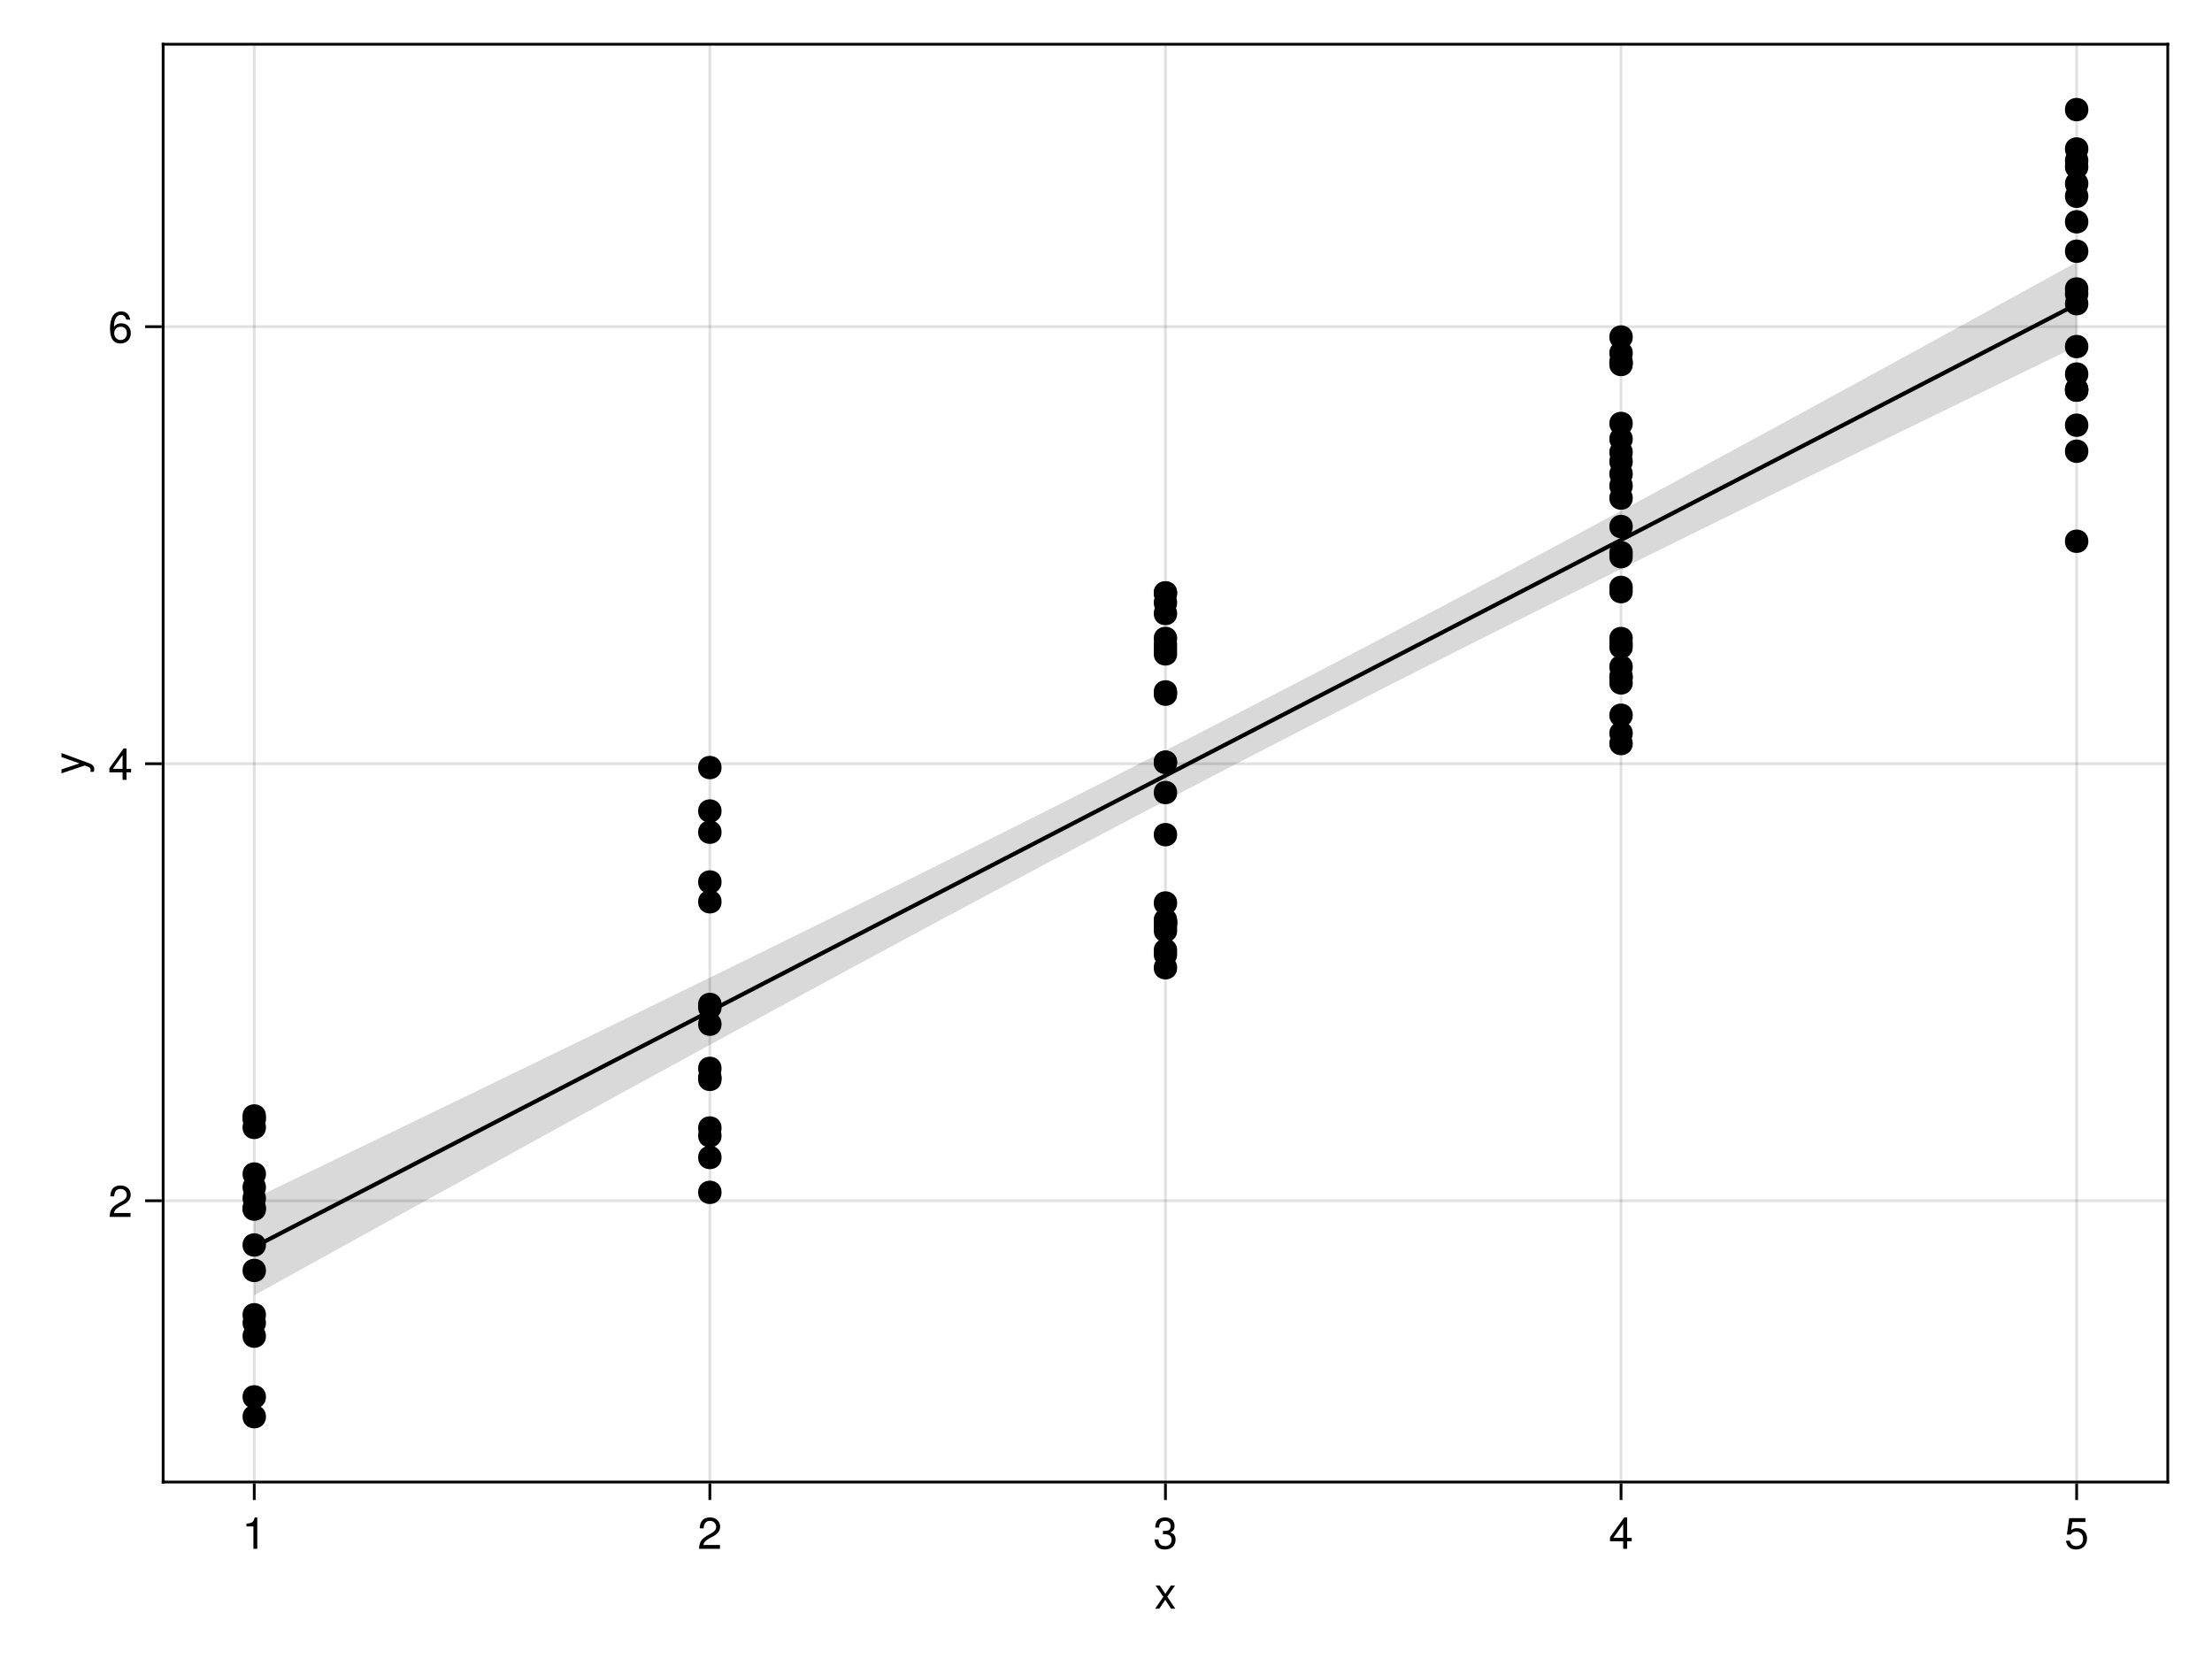 <?xml version="1.0" encoding="UTF-8"?>
<svg xmlns="http://www.w3.org/2000/svg" xmlns:xlink="http://www.w3.org/1999/xlink" width="600pt" height="450pt" viewBox="0 0 600 450" version="1.1">
<defs>
<g>
<symbol overflow="visible" id="glyph0-0-BX7O4Wql">
<path style="stroke:none;" d="M 0.234 -8.75 C 0.234 -8.75 0.234 0 0.234 0 C 0.234 0 5.641 0 5.641 0 C 5.641 0 5.641 -8.75 5.641 -8.75 C 5.641 -8.75 0.234 -8.75 0.234 -8.75 Z M 0.859 -0.625 C 0.859 -0.625 0.859 -8.125 0.859 -8.125 C 0.859 -8.125 5.016 -8.125 5.016 -8.125 C 5.016 -8.125 5.016 -0.625 5.016 -0.625 C 5.016 -0.625 0.859 -0.625 0.859 -0.625 Z M 0.859 -0.625 "/>
</symbol>
<symbol overflow="visible" id="glyph0-1-BX7O4Wql">
<path style="stroke:none;" d="M 5.672 0 C 5.672 0 4.516 0 4.516 0 C 4.516 0 2.938 -2.406 2.938 -2.406 C 2.938 -2.406 1.344 0 1.344 0 C 1.344 0 0.203 0 0.203 0 C 0.203 0 2.422 -3.203 2.422 -3.203 C 2.422 -3.203 0.328 -6.281 0.328 -6.281 C 0.328 -6.281 1.469 -6.281 1.469 -6.281 C 1.469 -6.281 2.969 -4.016 2.969 -4.016 C 2.969 -4.016 4.484 -6.281 4.484 -6.281 C 4.484 -6.281 5.609 -6.281 5.609 -6.281 C 5.609 -6.281 3.5 -3.25 3.5 -3.25 C 3.5 -3.25 5.672 0 5.672 0 Z M 5.672 0 "/>
</symbol>
<symbol overflow="visible" id="glyph1-0-BX7O4Wql">
<path style="stroke:none;" d="M 0.234 -8.75 C 0.234 -8.75 0.234 0 0.234 0 C 0.234 0 5.641 0 5.641 0 C 5.641 0 5.641 -8.75 5.641 -8.75 C 5.641 -8.75 0.234 -8.75 0.234 -8.75 Z M 0.859 -0.625 C 0.859 -0.625 0.859 -8.125 0.859 -8.125 C 0.859 -8.125 5.016 -8.125 5.016 -8.125 C 5.016 -8.125 5.016 -0.625 5.016 -0.625 C 5.016 -0.625 0.859 -0.625 0.859 -0.625 Z M 0.859 -0.625 "/>
</symbol>
<symbol overflow="visible" id="glyph1-1-BX7O4Wql">
<path style="stroke:none;" d="M 4.156 0 C 4.156 0 3.109 0 3.109 0 C 3.109 0 3.109 -6.062 3.109 -6.062 C 3.109 -6.062 1.219 -6.062 1.219 -6.062 C 1.219 -6.062 1.219 -6.812 1.219 -6.812 C 2.859 -7.016 3.094 -7.203 3.469 -8.516 C 3.469 -8.516 4.156 -8.516 4.156 -8.516 C 4.156 -8.516 4.156 0 4.156 0 Z M 4.156 0 "/>
</symbol>
<symbol overflow="visible" id="glyph2-0-BX7O4Wql">
<path style="stroke:none;" d="M 0.234 -8.75 C 0.234 -8.75 0.234 0 0.234 0 C 0.234 0 5.641 0 5.641 0 C 5.641 0 5.641 -8.75 5.641 -8.75 C 5.641 -8.75 0.234 -8.75 0.234 -8.75 Z M 0.859 -0.625 C 0.859 -0.625 0.859 -8.125 0.859 -8.125 C 0.859 -8.125 5.016 -8.125 5.016 -8.125 C 5.016 -8.125 5.016 -0.625 5.016 -0.625 C 5.016 -0.625 0.859 -0.625 0.859 -0.625 Z M 0.859 -0.625 "/>
</symbol>
<symbol overflow="visible" id="glyph2-1-BX7O4Wql">
<path style="stroke:none;" d="M 6.125 -6.016 C 6.125 -4.969 5.516 -4.078 4.328 -3.438 C 4.328 -3.438 3.125 -2.797 3.125 -2.797 C 2.094 -2.188 1.703 -1.734 1.594 -1.047 C 1.594 -1.047 6.078 -1.047 6.078 -1.047 C 6.078 -1.047 6.078 0 6.078 0 C 6.078 0 0.406 0 0.406 0 C 0.5 -1.875 1.016 -2.672 2.797 -3.688 C 2.797 -3.688 3.906 -4.312 3.906 -4.312 C 4.656 -4.734 5.047 -5.312 5.047 -5.984 C 5.047 -6.906 4.328 -7.578 3.375 -7.578 C 2.328 -7.578 1.734 -6.984 1.656 -5.562 C 1.656 -5.562 0.594 -5.562 0.594 -5.562 C 0.656 -7.625 1.672 -8.516 3.406 -8.516 C 5.016 -8.516 6.125 -7.453 6.125 -6.016 Z M 6.125 -6.016 "/>
</symbol>
<symbol overflow="visible" id="glyph3-0-BX7O4Wql">
<path style="stroke:none;" d="M 0.234 -8.75 C 0.234 -8.75 0.234 0 0.234 0 C 0.234 0 5.641 0 5.641 0 C 5.641 0 5.641 -8.75 5.641 -8.75 C 5.641 -8.75 0.234 -8.75 0.234 -8.75 Z M 0.859 -0.625 C 0.859 -0.625 0.859 -8.125 0.859 -8.125 C 0.859 -8.125 5.016 -8.125 5.016 -8.125 C 5.016 -8.125 5.016 -0.625 5.016 -0.625 C 5.016 -0.625 0.859 -0.625 0.859 -0.625 Z M 0.859 -0.625 "/>
</symbol>
<symbol overflow="visible" id="glyph3-1-BX7O4Wql">
<path style="stroke:none;" d="M 6.078 -2.469 C 6.078 -0.859 4.938 0.188 3.188 0.188 C 1.453 0.188 0.516 -0.672 0.391 -2.562 C 0.391 -2.562 1.438 -2.562 1.438 -2.562 C 1.516 -1.328 2.078 -0.75 3.234 -0.75 C 4.328 -0.75 4.984 -1.391 4.984 -2.453 C 4.984 -3.406 4.391 -3.953 3.234 -3.953 C 3.234 -3.953 2.656 -3.953 2.656 -3.953 C 2.656 -3.953 2.656 -4.844 2.656 -4.844 C 4.344 -4.844 4.734 -5.219 4.734 -6.125 C 4.734 -7.031 4.172 -7.578 3.234 -7.578 C 2.156 -7.578 1.641 -7.016 1.625 -5.766 C 1.625 -5.766 0.562 -5.766 0.562 -5.766 C 0.594 -7.578 1.516 -8.516 3.234 -8.516 C 4.844 -8.516 5.812 -7.625 5.812 -6.172 C 5.812 -5.312 5.422 -4.766 4.625 -4.453 C 5.656 -4.109 6.078 -3.5 6.078 -2.469 Z M 6.078 -2.469 "/>
</symbol>
<symbol overflow="visible" id="glyph3-2-BX7O4Wql">
<path style="stroke:none;" d="M 6.156 -2.812 C 6.156 -1.016 4.953 0.188 3.234 0.188 C 1.734 0.188 0.766 -0.484 0.422 -2.188 C 0.422 -2.188 1.469 -2.188 1.469 -2.188 C 1.734 -1.219 2.297 -0.75 3.219 -0.75 C 4.375 -0.75 5.078 -1.453 5.078 -2.672 C 5.078 -3.938 4.359 -4.672 3.219 -4.672 C 2.562 -4.672 2.141 -4.469 1.656 -3.875 C 1.656 -3.875 0.688 -3.875 0.688 -3.875 C 0.688 -3.875 1.312 -8.328 1.312 -8.328 C 1.312 -8.328 5.719 -8.328 5.719 -8.328 C 5.719 -8.328 5.719 -7.281 5.719 -7.281 C 5.719 -7.281 2.172 -7.281 2.172 -7.281 C 2.172 -7.281 1.844 -5.094 1.844 -5.094 C 2.328 -5.453 2.812 -5.609 3.406 -5.609 C 5.047 -5.609 6.156 -4.5 6.156 -2.812 Z M 6.156 -2.812 "/>
</symbol>
<symbol overflow="visible" id="glyph4-0-BX7O4Wql">
<path style="stroke:none;" d="M 0.234 -8.75 C 0.234 -8.75 0.234 0 0.234 0 C 0.234 0 5.641 0 5.641 0 C 5.641 0 5.641 -8.75 5.641 -8.75 C 5.641 -8.75 0.234 -8.75 0.234 -8.75 Z M 0.859 -0.625 C 0.859 -0.625 0.859 -8.125 0.859 -8.125 C 0.859 -8.125 5.016 -8.125 5.016 -8.125 C 5.016 -8.125 5.016 -0.625 5.016 -0.625 C 5.016 -0.625 0.859 -0.625 0.859 -0.625 Z M 0.859 -0.625 "/>
</symbol>
<symbol overflow="visible" id="glyph4-1-BX7O4Wql">
<path style="stroke:none;" d="M 6.234 -2.047 C 6.234 -2.047 4.984 -2.047 4.984 -2.047 C 4.984 -2.047 4.984 0 4.984 0 C 4.984 0 3.922 0 3.922 0 C 3.922 0 3.922 -2.047 3.922 -2.047 C 3.922 -2.047 0.344 -2.047 0.344 -2.047 C 0.344 -2.047 0.344 -3.156 0.344 -3.156 C 0.344 -3.156 4.203 -8.516 4.203 -8.516 C 4.203 -8.516 4.984 -8.516 4.984 -8.516 C 4.984 -8.516 4.984 -2.984 4.984 -2.984 C 4.984 -2.984 6.234 -2.984 6.234 -2.984 C 6.234 -2.984 6.234 -2.047 6.234 -2.047 Z M 3.922 -2.984 C 3.922 -2.984 3.922 -6.703 3.922 -6.703 C 3.922 -6.703 1.266 -2.984 1.266 -2.984 C 1.266 -2.984 3.922 -2.984 3.922 -2.984 Z M 3.922 -2.984 "/>
</symbol>
<symbol overflow="visible" id="glyph5-0-BX7O4Wql">
<path style="stroke:none;" d="M -8.75 -0.234 C -8.75 -0.234 0 -0.234 0 -0.234 C 0 -0.234 0 -5.641 0 -5.641 C 0 -5.641 -8.75 -5.641 -8.75 -5.641 C -8.75 -5.641 -8.75 -0.234 -8.75 -0.234 Z M -0.625 -0.859 C -0.625 -0.859 -8.125 -0.859 -8.125 -0.859 C -8.125 -0.859 -8.125 -5.016 -8.125 -5.016 C -8.125 -5.016 -0.625 -5.016 -0.625 -5.016 C -0.625 -5.016 -0.625 -0.859 -0.625 -0.859 Z M -0.625 -0.859 "/>
</symbol>
<symbol overflow="visible" id="glyph5-1-BX7O4Wql">
<path style="stroke:none;" d="M -6.281 -5.734 C -6.281 -5.734 1.312 -2.938 1.312 -2.938 C 2.219 -2.609 2.609 -2.031 2.609 -1.312 C 2.609 -1.062 2.562 -0.859 2.453 -0.641 C 2.453 -0.641 1.562 -0.641 1.562 -0.641 C 1.609 -0.859 1.625 -1.031 1.625 -1.172 C 1.625 -1.609 1.469 -1.812 1.016 -1.984 C 1.016 -1.984 0.031 -2.359 0.031 -2.359 C 0.031 -2.359 -6.281 -0.234 -6.281 -0.234 C -6.281 -0.234 -6.281 -1.312 -6.281 -1.312 C -6.281 -1.312 -1.391 -2.922 -1.391 -2.922 C -1.391 -2.922 -6.281 -4.656 -6.281 -4.656 C -6.281 -4.656 -6.281 -5.734 -6.281 -5.734 Z M -6.281 -5.734 "/>
</symbol>
<symbol overflow="visible" id="glyph6-0-BX7O4Wql">
<path style="stroke:none;" d="M 0.234 -8.75 C 0.234 -8.75 0.234 0 0.234 0 C 0.234 0 5.641 0 5.641 0 C 5.641 0 5.641 -8.75 5.641 -8.75 C 5.641 -8.75 0.234 -8.75 0.234 -8.75 Z M 0.859 -0.625 C 0.859 -0.625 0.859 -8.125 0.859 -8.125 C 0.859 -8.125 5.016 -8.125 5.016 -8.125 C 5.016 -8.125 5.016 -0.625 5.016 -0.625 C 5.016 -0.625 0.859 -0.625 0.859 -0.625 Z M 0.859 -0.625 "/>
</symbol>
<symbol overflow="visible" id="glyph6-1-BX7O4Wql">
<path style="stroke:none;" d="M 6.125 -6.016 C 6.125 -4.969 5.516 -4.078 4.328 -3.438 C 4.328 -3.438 3.125 -2.797 3.125 -2.797 C 2.094 -2.188 1.703 -1.734 1.594 -1.047 C 1.594 -1.047 6.078 -1.047 6.078 -1.047 C 6.078 -1.047 6.078 0 6.078 0 C 6.078 0 0.406 0 0.406 0 C 0.5 -1.875 1.016 -2.672 2.797 -3.688 C 2.797 -3.688 3.906 -4.312 3.906 -4.312 C 4.656 -4.734 5.047 -5.312 5.047 -5.984 C 5.047 -6.906 4.328 -7.578 3.375 -7.578 C 2.328 -7.578 1.734 -6.984 1.656 -5.562 C 1.656 -5.562 0.594 -5.562 0.594 -5.562 C 0.656 -7.625 1.672 -8.516 3.406 -8.516 C 5.016 -8.516 6.125 -7.453 6.125 -6.016 Z M 6.125 -6.016 "/>
</symbol>
<symbol overflow="visible" id="glyph7-0-BX7O4Wql">
<path style="stroke:none;" d="M 0.234 -8.75 C 0.234 -8.75 0.234 0 0.234 0 C 0.234 0 5.641 0 5.641 0 C 5.641 0 5.641 -8.75 5.641 -8.75 C 5.641 -8.75 0.234 -8.75 0.234 -8.75 Z M 0.859 -0.625 C 0.859 -0.625 0.859 -8.125 0.859 -8.125 C 0.859 -8.125 5.016 -8.125 5.016 -8.125 C 5.016 -8.125 5.016 -0.625 5.016 -0.625 C 5.016 -0.625 0.859 -0.625 0.859 -0.625 Z M 0.859 -0.625 "/>
</symbol>
<symbol overflow="visible" id="glyph7-1-BX7O4Wql">
<path style="stroke:none;" d="M 6.234 -2.047 C 6.234 -2.047 4.984 -2.047 4.984 -2.047 C 4.984 -2.047 4.984 0 4.984 0 C 4.984 0 3.922 0 3.922 0 C 3.922 0 3.922 -2.047 3.922 -2.047 C 3.922 -2.047 0.344 -2.047 0.344 -2.047 C 0.344 -2.047 0.344 -3.156 0.344 -3.156 C 0.344 -3.156 4.203 -8.516 4.203 -8.516 C 4.203 -8.516 4.984 -8.516 4.984 -8.516 C 4.984 -8.516 4.984 -2.984 4.984 -2.984 C 4.984 -2.984 6.234 -2.984 6.234 -2.984 C 6.234 -2.984 6.234 -2.047 6.234 -2.047 Z M 3.922 -2.984 C 3.922 -2.984 3.922 -6.703 3.922 -6.703 C 3.922 -6.703 1.266 -2.984 1.266 -2.984 C 1.266 -2.984 3.922 -2.984 3.922 -2.984 Z M 3.922 -2.984 "/>
</symbol>
<symbol overflow="visible" id="glyph8-0-BX7O4Wql">
<path style="stroke:none;" d="M 0.234 -8.75 C 0.234 -8.75 0.234 0 0.234 0 C 0.234 0 5.641 0 5.641 0 C 5.641 0 5.641 -8.75 5.641 -8.75 C 5.641 -8.75 0.234 -8.75 0.234 -8.75 Z M 0.859 -0.625 C 0.859 -0.625 0.859 -8.125 0.859 -8.125 C 0.859 -8.125 5.016 -8.125 5.016 -8.125 C 5.016 -8.125 5.016 -0.625 5.016 -0.625 C 5.016 -0.625 0.859 -0.625 0.859 -0.625 Z M 0.859 -0.625 "/>
</symbol>
<symbol overflow="visible" id="glyph8-1-BX7O4Wql">
<path style="stroke:none;" d="M 6.156 -2.641 C 6.156 -0.969 4.984 0.188 3.375 0.188 C 1.422 0.188 0.516 -1.219 0.516 -3.875 C 0.516 -6.844 1.578 -8.516 3.562 -8.516 C 4.859 -8.516 5.766 -7.688 5.969 -6.281 C 5.969 -6.281 4.922 -6.281 4.922 -6.281 C 4.75 -7.109 4.234 -7.578 3.484 -7.578 C 2.281 -7.578 1.609 -6.422 1.594 -4.344 C 2.047 -4.969 2.719 -5.297 3.547 -5.297 C 5.078 -5.297 6.156 -4.219 6.156 -2.641 Z M 5.078 -2.562 C 5.078 -3.703 4.438 -4.359 3.422 -4.359 C 2.375 -4.359 1.656 -3.672 1.656 -2.609 C 1.656 -1.531 2.406 -0.75 3.391 -0.75 C 4.359 -0.75 5.078 -1.484 5.078 -2.562 Z M 5.078 -2.562 "/>
</symbol>
</g>
</defs>
<g id="surface1-BX7O4Wql">
<rect x="0" y="0" width="600" height="450" style="fill:rgb(100%,100%,100%);fill-opacity:1;stroke:none;"/>
<path style=" stroke:none;fill-rule:nonzero;fill:rgb(100%,100%,100%);fill-opacity:1;" d="M 44.25 402 L 588 402 L 588 12 L 44.25 12 Z M 44.25 402 "/>
<path style="fill:none;stroke-width:1;stroke-linecap:butt;stroke-linejoin:miter;stroke:rgb(0%,0%,0%);stroke-opacity:0.12;stroke-miterlimit:2;" d="M 91.953 536 L 91.953 16 " transform="matrix(0.75,0,0,0.75,0,0)"/>
<path style="fill:none;stroke-width:1;stroke-linecap:butt;stroke-linejoin:miter;stroke:rgb(0%,0%,0%);stroke-opacity:0.12;stroke-miterlimit:2;" d="M 256.729 536 L 256.729 16 " transform="matrix(0.75,0,0,0.75,0,0)"/>
<path style="fill:none;stroke-width:1;stroke-linecap:butt;stroke-linejoin:miter;stroke:rgb(0%,0%,0%);stroke-opacity:0.12;stroke-miterlimit:2;" d="M 421.5 536 L 421.5 16 " transform="matrix(0.75,0,0,0.75,0,0)"/>
<path style="fill:none;stroke-width:1;stroke-linecap:butt;stroke-linejoin:miter;stroke:rgb(0%,0%,0%);stroke-opacity:0.12;stroke-miterlimit:2;" d="M 586.271 536 L 586.271 16 " transform="matrix(0.75,0,0,0.75,0,0)"/>
<path style="fill:none;stroke-width:1;stroke-linecap:butt;stroke-linejoin:miter;stroke:rgb(0%,0%,0%);stroke-opacity:0.12;stroke-miterlimit:2;" d="M 751.047 536 L 751.047 16 " transform="matrix(0.75,0,0,0.75,0,0)"/>
<path style="fill:none;stroke-width:1;stroke-linecap:butt;stroke-linejoin:miter;stroke:rgb(0%,0%,0%);stroke-opacity:0.12;stroke-miterlimit:2;" d="M 59 434.266 L 784 434.266 " transform="matrix(0.75,0,0,0.75,0,0)"/>
<path style="fill:none;stroke-width:1;stroke-linecap:butt;stroke-linejoin:miter;stroke:rgb(0%,0%,0%);stroke-opacity:0.12;stroke-miterlimit:2;" d="M 59 276.208 L 784 276.208 " transform="matrix(0.75,0,0,0.75,0,0)"/>
<path style="fill:none;stroke-width:1;stroke-linecap:butt;stroke-linejoin:miter;stroke:rgb(0%,0%,0%);stroke-opacity:0.12;stroke-miterlimit:2;" d="M 59 118.146 L 784 118.146 " transform="matrix(0.75,0,0,0.75,0,0)"/>
<g style="fill:rgb(0%,0%,0%);fill-opacity:1;">
  <use xlink:href="#glyph0-1-BX7O4Wql" x="313.125" y="436.344"/>
</g>
<g style="fill:rgb(0%,0%,0%);fill-opacity:1;">
  <use xlink:href="#glyph1-1-BX7O4Wql" x="65.63" y="420.114"/>
</g>
<g style="fill:rgb(0%,0%,0%);fill-opacity:1;">
  <use xlink:href="#glyph2-1-BX7O4Wql" x="189.209" y="420.114"/>
</g>
<g style="fill:rgb(0%,0%,0%);fill-opacity:1;">
  <use xlink:href="#glyph3-1-BX7O4Wql" x="312.789" y="420.114"/>
</g>
<g style="fill:rgb(0%,0%,0%);fill-opacity:1;">
  <use xlink:href="#glyph4-1-BX7O4Wql" x="436.369" y="420.114"/>
</g>
<g style="fill:rgb(0%,0%,0%);fill-opacity:1;">
  <use xlink:href="#glyph3-2-BX7O4Wql" x="559.948" y="420.114"/>
</g>
<g style="fill:rgb(0%,0%,0%);fill-opacity:1;">
  <use xlink:href="#glyph5-1-BX7O4Wql" x="22.962" y="210"/>
</g>
<g style="fill:rgb(0%,0%,0%);fill-opacity:1;">
  <use xlink:href="#glyph6-1-BX7O4Wql" x="29.328" y="330.073"/>
</g>
<g style="fill:rgb(0%,0%,0%);fill-opacity:1;">
  <use xlink:href="#glyph7-1-BX7O4Wql" x="29.328" y="211.529"/>
</g>
<g style="fill:rgb(0%,0%,0%);fill-opacity:1;">
  <use xlink:href="#glyph8-1-BX7O4Wql" x="29.328" y="92.985"/>
</g>
<path style=" stroke:none;fill-rule:nonzero;fill:rgb(0%,0%,0%);fill-opacity:1;" d="M 72.137 327.711 C 72.137 323.48 65.793 323.48 65.793 327.711 C 65.793 331.941 72.137 331.941 72.137 327.711 Z M 72.137 327.711 "/>
<path style=" stroke:none;fill-rule:nonzero;fill:rgb(0%,0%,0%);fill-opacity:1;" d="M 566.457 29.727 C 566.457 25.496 560.113 25.496 560.113 29.727 C 560.113 33.957 566.457 33.957 566.457 29.727 Z M 566.457 29.727 "/>
<path style=" stroke:none;fill-rule:nonzero;fill:rgb(0%,0%,0%);fill-opacity:1;" d="M 566.457 105.805 C 566.457 101.574 560.113 101.574 560.113 105.805 C 560.113 110.035 566.457 110.035 566.457 105.805 Z M 566.457 105.805 "/>
<path style=" stroke:none;fill-rule:nonzero;fill:rgb(0%,0%,0%);fill-opacity:1;" d="M 319.297 174.91 C 319.297 170.68 312.953 170.68 312.953 174.91 C 312.953 179.141 319.297 179.141 319.297 174.91 Z M 319.297 174.91 "/>
<path style=" stroke:none;fill-rule:nonzero;fill:rgb(0%,0%,0%);fill-opacity:1;" d="M 442.879 125.188 C 442.879 120.957 436.531 120.957 436.531 125.188 C 436.531 129.418 442.879 129.418 442.879 125.188 Z M 442.879 125.188 "/>
<path style=" stroke:none;fill-rule:nonzero;fill:rgb(0%,0%,0%);fill-opacity:1;" d="M 319.297 252.422 C 319.297 248.195 312.953 248.195 312.953 252.422 C 312.953 256.652 319.297 256.652 319.297 252.422 Z M 319.297 252.422 "/>
<path style=" stroke:none;fill-rule:nonzero;fill:rgb(0%,0%,0%);fill-opacity:1;" d="M 72.137 384.273 C 72.137 380.043 65.793 380.043 65.793 384.273 C 65.793 388.504 72.137 388.504 72.137 384.273 Z M 72.137 384.273 "/>
<path style=" stroke:none;fill-rule:nonzero;fill:rgb(0%,0%,0%);fill-opacity:1;" d="M 566.457 68.145 C 566.457 63.914 560.113 63.914 560.113 68.145 C 560.113 72.375 566.457 72.375 566.457 68.145 Z M 566.457 68.145 "/>
<path style=" stroke:none;fill-rule:nonzero;fill:rgb(0%,0%,0%);fill-opacity:1;" d="M 319.297 250.109 C 319.297 245.879 312.953 245.879 312.953 250.109 C 312.953 254.34 319.297 254.34 319.297 250.109 Z M 319.297 250.109 "/>
<path style=" stroke:none;fill-rule:nonzero;fill:rgb(0%,0%,0%);fill-opacity:1;" d="M 442.879 149.922 C 442.879 145.695 436.531 145.695 436.531 149.922 C 436.531 154.152 442.879 154.152 442.879 149.922 Z M 442.879 149.922 "/>
<path style=" stroke:none;fill-rule:nonzero;fill:rgb(0%,0%,0%);fill-opacity:1;" d="M 442.879 135.105 C 442.879 130.875 436.531 130.875 436.531 135.105 C 436.531 139.336 442.879 139.336 442.879 135.105 Z M 442.879 135.105 "/>
<path style=" stroke:none;fill-rule:nonzero;fill:rgb(0%,0%,0%);fill-opacity:1;" d="M 442.879 185.234 C 442.879 181.004 436.531 181.004 436.531 185.234 C 436.531 189.465 442.879 189.465 442.879 185.234 Z M 442.879 185.234 "/>
<path style=" stroke:none;fill-rule:nonzero;fill:rgb(0%,0%,0%);fill-opacity:1;" d="M 319.297 258.891 C 319.297 254.66 312.953 254.66 312.953 258.891 C 312.953 263.121 319.297 263.121 319.297 258.891 Z M 319.297 258.891 "/>
<path style=" stroke:none;fill-rule:nonzero;fill:rgb(0%,0%,0%);fill-opacity:1;" d="M 319.297 173.172 C 319.297 168.941 312.953 168.941 312.953 173.172 C 312.953 177.402 319.297 177.402 319.297 173.172 Z M 319.297 173.172 "/>
<path style=" stroke:none;fill-rule:nonzero;fill:rgb(0%,0%,0%);fill-opacity:1;" d="M 442.879 174.496 C 442.879 170.266 436.531 170.266 436.531 174.496 C 436.531 178.727 442.879 178.727 442.879 174.496 Z M 442.879 174.496 "/>
<path style=" stroke:none;fill-rule:nonzero;fill:rgb(0%,0%,0%);fill-opacity:1;" d="M 72.137 322.039 C 72.137 317.809 65.793 317.809 65.793 322.039 C 65.793 326.27 72.137 326.27 72.137 322.039 Z M 72.137 322.039 "/>
<path style=" stroke:none;fill-rule:nonzero;fill:rgb(0%,0%,0%);fill-opacity:1;" d="M 442.879 131.762 C 442.879 127.531 436.531 127.531 436.531 131.762 C 436.531 135.992 442.879 135.992 442.879 131.762 Z M 442.879 131.762 "/>
<path style=" stroke:none;fill-rule:nonzero;fill:rgb(0%,0%,0%);fill-opacity:1;" d="M 566.457 78.387 C 566.457 74.156 560.113 74.156 560.113 78.387 C 560.113 82.617 566.457 82.617 566.457 78.387 Z M 566.457 78.387 "/>
<path style=" stroke:none;fill-rule:nonzero;fill:rgb(0%,0%,0%);fill-opacity:1;" d="M 72.137 303.535 C 72.137 299.305 65.793 299.305 65.793 303.535 C 65.793 307.766 72.137 307.766 72.137 303.535 Z M 72.137 303.535 "/>
<path style=" stroke:none;fill-rule:nonzero;fill:rgb(0%,0%,0%);fill-opacity:1;" d="M 442.879 201.688 C 442.879 197.457 436.531 197.457 436.531 201.688 C 436.531 205.918 442.879 205.918 442.879 201.688 Z M 442.879 201.688 "/>
<path style=" stroke:none;fill-rule:nonzero;fill:rgb(0%,0%,0%);fill-opacity:1;" d="M 195.719 239.234 C 195.719 235.004 189.371 235.004 189.371 239.234 C 189.371 243.465 195.719 243.465 195.719 239.234 Z M 195.719 239.234 "/>
<path style=" stroke:none;fill-rule:nonzero;fill:rgb(0%,0%,0%);fill-opacity:1;" d="M 319.297 257.781 C 319.297 253.551 312.953 253.551 312.953 257.781 C 312.953 262.008 319.297 262.008 319.297 257.781 Z M 319.297 257.781 "/>
<path style=" stroke:none;fill-rule:nonzero;fill:rgb(0%,0%,0%);fill-opacity:1;" d="M 195.719 313.965 C 195.719 309.734 189.371 309.734 189.371 313.965 C 189.371 318.195 195.719 318.195 195.719 313.965 Z M 195.719 313.965 "/>
<path style=" stroke:none;fill-rule:nonzero;fill:rgb(0%,0%,0%);fill-opacity:1;" d="M 566.457 53.234 C 566.457 49.008 560.113 49.008 560.113 53.234 C 560.113 57.465 566.457 57.465 566.457 53.234 Z M 566.457 53.234 "/>
<path style=" stroke:none;fill-rule:nonzero;fill:rgb(0%,0%,0%);fill-opacity:1;" d="M 442.879 98.293 C 442.879 94.062 436.531 94.062 436.531 98.293 C 436.531 102.523 442.879 102.523 442.879 98.293 Z M 442.879 98.293 "/>
<path style=" stroke:none;fill-rule:nonzero;fill:rgb(0%,0%,0%);fill-opacity:1;" d="M 566.457 79.68 C 566.457 75.449 560.113 75.449 560.113 79.68 C 560.113 83.91 566.457 83.91 566.457 79.68 Z M 566.457 79.68 "/>
<path style=" stroke:none;fill-rule:nonzero;fill:rgb(0%,0%,0%);fill-opacity:1;" d="M 72.137 344.605 C 72.137 340.375 65.793 340.375 65.793 344.605 C 65.793 348.832 72.137 348.832 72.137 344.605 Z M 72.137 344.605 "/>
<path style=" stroke:none;fill-rule:nonzero;fill:rgb(0%,0%,0%);fill-opacity:1;" d="M 442.879 91.422 C 442.879 87.191 436.531 87.191 436.531 91.422 C 436.531 95.652 442.879 95.652 442.879 91.422 Z M 442.879 91.422 "/>
<path style=" stroke:none;fill-rule:nonzero;fill:rgb(0%,0%,0%);fill-opacity:1;" d="M 442.879 151.004 C 442.879 146.773 436.531 146.773 436.531 151.004 C 436.531 155.234 442.879 155.234 442.879 151.004 Z M 442.879 151.004 "/>
<path style=" stroke:none;fill-rule:nonzero;fill:rgb(0%,0%,0%);fill-opacity:1;" d="M 442.879 194.004 C 442.879 189.773 436.531 189.773 436.531 194.004 C 436.531 198.23 442.879 198.23 442.879 194.004 Z M 442.879 194.004 "/>
<path style=" stroke:none;fill-rule:nonzero;fill:rgb(0%,0%,0%);fill-opacity:1;" d="M 195.719 208.199 C 195.719 203.973 189.371 203.973 189.371 208.199 C 189.371 212.43 195.719 212.43 195.719 208.199 Z M 195.719 208.199 "/>
<path style=" stroke:none;fill-rule:nonzero;fill:rgb(0%,0%,0%);fill-opacity:1;" d="M 442.879 122.688 C 442.879 118.461 436.531 118.461 436.531 122.688 C 436.531 126.918 442.879 126.918 442.879 122.688 Z M 442.879 122.688 "/>
<path style=" stroke:none;fill-rule:nonzero;fill:rgb(0%,0%,0%);fill-opacity:1;" d="M 72.137 305.805 C 72.137 301.574 65.793 301.574 65.793 305.805 C 65.793 310.035 72.137 310.035 72.137 305.805 Z M 72.137 305.805 "/>
<path style=" stroke:none;fill-rule:nonzero;fill:rgb(0%,0%,0%);fill-opacity:1;" d="M 566.457 94.012 C 566.457 89.781 560.113 89.781 560.113 94.012 C 560.113 98.242 566.457 98.242 566.457 94.012 Z M 566.457 94.012 "/>
<path style=" stroke:none;fill-rule:nonzero;fill:rgb(0%,0%,0%);fill-opacity:1;" d="M 319.297 160.816 C 319.297 156.586 312.953 156.586 312.953 160.816 C 312.953 165.047 319.297 165.047 319.297 160.816 Z M 319.297 160.816 "/>
<path style=" stroke:none;fill-rule:nonzero;fill:rgb(0%,0%,0%);fill-opacity:1;" d="M 566.457 82.371 C 566.457 78.141 560.113 78.141 560.113 82.371 C 560.113 86.602 566.457 86.602 566.457 82.371 Z M 566.457 82.371 "/>
<path style=" stroke:none;fill-rule:nonzero;fill:rgb(0%,0%,0%);fill-opacity:1;" d="M 319.297 176.121 C 319.297 171.891 312.953 171.891 312.953 176.121 C 312.953 180.352 319.297 180.352 319.297 176.121 Z M 319.297 176.121 "/>
<path style=" stroke:none;fill-rule:nonzero;fill:rgb(0%,0%,0%);fill-opacity:1;" d="M 319.297 250.586 C 319.297 246.355 312.953 246.355 312.953 250.586 C 312.953 254.816 319.297 254.816 319.297 250.586 Z M 319.297 250.586 "/>
<path style=" stroke:none;fill-rule:nonzero;fill:rgb(0%,0%,0%);fill-opacity:1;" d="M 319.297 250.113 C 319.297 245.883 312.953 245.883 312.953 250.113 C 312.953 254.344 319.297 254.344 319.297 250.113 Z M 319.297 250.113 "/>
<path style=" stroke:none;fill-rule:nonzero;fill:rgb(0%,0%,0%);fill-opacity:1;" d="M 72.137 337.703 C 72.137 333.473 65.793 333.473 65.793 337.703 C 65.793 341.934 72.137 341.934 72.137 337.703 Z M 72.137 337.703 "/>
<path style=" stroke:none;fill-rule:nonzero;fill:rgb(0%,0%,0%);fill-opacity:1;" d="M 566.457 40.41 C 566.457 36.18 560.113 36.18 560.113 40.41 C 560.113 44.641 566.457 44.641 566.457 40.41 Z M 566.457 40.41 "/>
<path style=" stroke:none;fill-rule:nonzero;fill:rgb(0%,0%,0%);fill-opacity:1;" d="M 566.457 105.574 C 566.457 101.344 560.113 101.344 560.113 105.574 C 560.113 109.805 566.457 109.805 566.457 105.574 Z M 566.457 105.574 "/>
<path style=" stroke:none;fill-rule:nonzero;fill:rgb(0%,0%,0%);fill-opacity:1;" d="M 195.719 323.422 C 195.719 319.191 189.371 319.191 189.371 323.422 C 189.371 327.652 195.719 327.652 195.719 323.422 Z M 195.719 323.422 "/>
<path style=" stroke:none;fill-rule:nonzero;fill:rgb(0%,0%,0%);fill-opacity:1;" d="M 442.879 98.305 C 442.879 94.074 436.531 94.074 436.531 98.305 C 436.531 102.535 442.879 102.535 442.879 98.305 Z M 442.879 98.305 "/>
<path style=" stroke:none;fill-rule:nonzero;fill:rgb(0%,0%,0%);fill-opacity:1;" d="M 442.879 180.883 C 442.879 176.652 436.531 176.652 436.531 180.883 C 436.531 185.113 442.879 185.113 442.879 180.883 Z M 442.879 180.883 "/>
<path style=" stroke:none;fill-rule:nonzero;fill:rgb(0%,0%,0%);fill-opacity:1;" d="M 566.457 101.465 C 566.457 97.234 560.113 97.234 560.113 101.465 C 560.113 105.695 566.457 105.695 566.457 101.465 Z M 566.457 101.465 "/>
<path style=" stroke:none;fill-rule:nonzero;fill:rgb(0%,0%,0%);fill-opacity:1;" d="M 566.457 49.812 C 566.457 45.582 560.113 45.582 560.113 49.812 C 560.113 54.043 566.457 54.043 566.457 49.812 Z M 566.457 49.812 "/>
<path style=" stroke:none;fill-rule:nonzero;fill:rgb(0%,0%,0%);fill-opacity:1;" d="M 72.137 302.707 C 72.137 298.477 65.793 298.477 65.793 302.707 C 65.793 306.938 72.137 306.938 72.137 302.707 Z M 72.137 302.707 "/>
<path style=" stroke:none;fill-rule:nonzero;fill:rgb(0%,0%,0%);fill-opacity:1;" d="M 319.297 262.504 C 319.297 258.273 312.953 258.273 312.953 262.504 C 312.953 266.734 319.297 266.734 319.297 262.504 Z M 319.297 262.504 "/>
<path style=" stroke:none;fill-rule:nonzero;fill:rgb(0%,0%,0%);fill-opacity:1;" d="M 319.297 206.734 C 319.297 202.504 312.953 202.504 312.953 206.734 C 312.953 210.965 319.297 210.965 319.297 206.734 Z M 319.297 206.734 "/>
<path style=" stroke:none;fill-rule:nonzero;fill:rgb(0%,0%,0%);fill-opacity:1;" d="M 319.297 214.977 C 319.297 210.746 312.953 210.746 312.953 214.977 C 312.953 219.207 319.297 219.207 319.297 214.977 Z M 319.297 214.977 "/>
<path style=" stroke:none;fill-rule:nonzero;fill:rgb(0%,0%,0%);fill-opacity:1;" d="M 442.879 183.492 C 442.879 179.262 436.531 179.262 436.531 183.492 C 436.531 187.723 442.879 187.723 442.879 183.492 Z M 442.879 183.492 "/>
<path style=" stroke:none;fill-rule:nonzero;fill:rgb(0%,0%,0%);fill-opacity:1;" d="M 72.137 318.449 C 72.137 314.219 65.793 314.219 65.793 318.449 C 65.793 322.68 72.137 322.68 72.137 318.449 Z M 72.137 318.449 "/>
<path style=" stroke:none;fill-rule:nonzero;fill:rgb(0%,0%,0%);fill-opacity:1;" d="M 442.879 198.902 C 442.879 194.676 436.531 194.676 436.531 198.902 C 436.531 203.133 442.879 203.133 442.879 198.902 Z M 442.879 198.902 "/>
<path style=" stroke:none;fill-rule:nonzero;fill:rgb(0%,0%,0%);fill-opacity:1;" d="M 72.137 356.633 C 72.137 352.402 65.793 352.402 65.793 356.633 C 65.793 360.863 72.137 360.863 72.137 356.633 Z M 72.137 356.633 "/>
<path style=" stroke:none;fill-rule:nonzero;fill:rgb(0%,0%,0%);fill-opacity:1;" d="M 319.297 226.402 C 319.297 222.172 312.953 222.172 312.953 226.402 C 312.953 230.633 319.297 230.633 319.297 226.402 Z M 319.297 226.402 "/>
<path style=" stroke:none;fill-rule:nonzero;fill:rgb(0%,0%,0%);fill-opacity:1;" d="M 442.879 114.863 C 442.879 110.633 436.531 110.633 436.531 114.863 C 436.531 119.094 442.879 119.094 442.879 114.863 Z M 442.879 114.863 "/>
<path style=" stroke:none;fill-rule:nonzero;fill:rgb(0%,0%,0%);fill-opacity:1;" d="M 72.137 358.816 C 72.137 354.586 65.793 354.586 65.793 358.816 C 65.793 363.047 72.137 363.047 72.137 358.816 Z M 72.137 358.816 "/>
<path style=" stroke:none;fill-rule:nonzero;fill:rgb(0%,0%,0%);fill-opacity:1;" d="M 566.457 115.34 C 566.457 111.109 560.113 111.109 560.113 115.34 C 560.113 119.57 566.457 119.57 566.457 115.34 Z M 566.457 115.34 "/>
<path style=" stroke:none;fill-rule:nonzero;fill:rgb(0%,0%,0%);fill-opacity:1;" d="M 319.297 206.793 C 319.297 202.562 312.953 202.562 312.953 206.793 C 312.953 211.023 319.297 211.023 319.297 206.793 Z M 319.297 206.793 "/>
<path style=" stroke:none;fill-rule:nonzero;fill:rgb(0%,0%,0%);fill-opacity:1;" d="M 442.879 98.867 C 442.879 94.637 436.531 94.637 436.531 98.867 C 436.531 103.098 442.879 103.098 442.879 98.867 Z M 442.879 98.867 "/>
<path style=" stroke:none;fill-rule:nonzero;fill:rgb(0%,0%,0%);fill-opacity:1;" d="M 72.137 327.965 C 72.137 323.734 65.793 323.734 65.793 327.965 C 65.793 332.195 72.137 332.195 72.137 327.965 Z M 72.137 327.965 "/>
<path style=" stroke:none;fill-rule:nonzero;fill:rgb(0%,0%,0%);fill-opacity:1;" d="M 195.719 292.777 C 195.719 288.547 189.371 288.547 189.371 292.777 C 189.371 297.008 195.719 297.008 195.719 292.777 Z M 195.719 292.777 "/>
<path style=" stroke:none;fill-rule:nonzero;fill:rgb(0%,0%,0%);fill-opacity:1;" d="M 319.297 166.41 C 319.297 162.18 312.953 162.18 312.953 166.41 C 312.953 170.641 319.297 170.641 319.297 166.41 Z M 319.297 166.41 "/>
<path style=" stroke:none;fill-rule:nonzero;fill:rgb(0%,0%,0%);fill-opacity:1;" d="M 442.879 128.555 C 442.879 124.328 436.531 124.328 436.531 128.555 C 436.531 132.785 442.879 132.785 442.879 128.555 Z M 442.879 128.555 "/>
<path style=" stroke:none;fill-rule:nonzero;fill:rgb(0%,0%,0%);fill-opacity:1;" d="M 566.457 60.164 C 566.457 55.934 560.113 55.934 560.113 60.164 C 560.113 64.395 566.457 64.395 566.457 60.164 Z M 566.457 60.164 "/>
<path style=" stroke:none;fill-rule:nonzero;fill:rgb(0%,0%,0%);fill-opacity:1;" d="M 566.457 45.258 C 566.457 41.027 560.113 41.027 560.113 45.258 C 560.113 49.484 566.457 49.484 566.457 45.258 Z M 566.457 45.258 "/>
<path style=" stroke:none;fill-rule:nonzero;fill:rgb(0%,0%,0%);fill-opacity:1;" d="M 195.719 225.727 C 195.719 221.496 189.371 221.496 189.371 225.727 C 189.371 229.957 195.719 229.957 195.719 225.727 Z M 195.719 225.727 "/>
<path style=" stroke:none;fill-rule:nonzero;fill:rgb(0%,0%,0%);fill-opacity:1;" d="M 195.719 272.453 C 195.719 268.223 189.371 268.223 189.371 272.453 C 189.371 276.68 195.719 276.68 195.719 272.453 Z M 195.719 272.453 "/>
<path style=" stroke:none;fill-rule:nonzero;fill:rgb(0%,0%,0%);fill-opacity:1;" d="M 442.879 160.48 C 442.879 156.25 436.531 156.25 436.531 160.48 C 436.531 164.711 442.879 164.711 442.879 160.48 Z M 442.879 160.48 "/>
<path style=" stroke:none;fill-rule:nonzero;fill:rgb(0%,0%,0%);fill-opacity:1;" d="M 319.297 188.293 C 319.297 184.062 312.953 184.062 312.953 188.293 C 312.953 192.523 319.297 192.523 319.297 188.293 Z M 319.297 188.293 "/>
<path style=" stroke:none;fill-rule:nonzero;fill:rgb(0%,0%,0%);fill-opacity:1;" d="M 319.297 244.938 C 319.297 240.707 312.953 240.707 312.953 244.938 C 312.953 249.168 319.297 249.168 319.297 244.938 Z M 319.297 244.938 "/>
<path style=" stroke:none;fill-rule:nonzero;fill:rgb(0%,0%,0%);fill-opacity:1;" d="M 195.719 308.059 C 195.719 303.828 189.371 303.828 189.371 308.059 C 189.371 312.289 195.719 312.289 195.719 308.059 Z M 195.719 308.059 "/>
<path style=" stroke:none;fill-rule:nonzero;fill:rgb(0%,0%,0%);fill-opacity:1;" d="M 442.879 173.207 C 442.879 168.977 436.531 168.977 436.531 173.207 C 436.531 177.438 442.879 177.438 442.879 173.207 Z M 442.879 173.207 "/>
<path style=" stroke:none;fill-rule:nonzero;fill:rgb(0%,0%,0%);fill-opacity:1;" d="M 566.457 43.566 C 566.457 39.336 560.113 39.336 560.113 43.566 C 560.113 47.797 566.457 47.797 566.457 43.566 Z M 566.457 43.566 "/>
<path style=" stroke:none;fill-rule:nonzero;fill:rgb(0%,0%,0%);fill-opacity:1;" d="M 442.879 183.844 C 442.879 179.613 436.531 179.613 436.531 183.844 C 436.531 188.074 442.879 188.074 442.879 183.844 Z M 442.879 183.844 "/>
<path style=" stroke:none;fill-rule:nonzero;fill:rgb(0%,0%,0%);fill-opacity:1;" d="M 319.297 163.457 C 319.297 159.227 312.953 159.227 312.953 163.457 C 312.953 167.688 319.297 167.688 319.297 163.457 Z M 319.297 163.457 "/>
<path style=" stroke:none;fill-rule:nonzero;fill:rgb(0%,0%,0%);fill-opacity:1;" d="M 319.297 249.566 C 319.297 245.336 312.953 245.336 312.953 249.566 C 312.953 253.797 319.297 253.797 319.297 249.566 Z M 319.297 249.566 "/>
<path style=" stroke:none;fill-rule:nonzero;fill:rgb(0%,0%,0%);fill-opacity:1;" d="M 442.879 142.824 C 442.879 138.594 436.531 138.594 436.531 142.824 C 436.531 147.055 442.879 147.055 442.879 142.824 Z M 442.879 142.824 "/>
<path style=" stroke:none;fill-rule:nonzero;fill:rgb(0%,0%,0%);fill-opacity:1;" d="M 72.137 325.02 C 72.137 320.789 65.793 320.789 65.793 325.02 C 65.793 329.25 72.137 329.25 72.137 325.02 Z M 72.137 325.02 "/>
<path style=" stroke:none;fill-rule:nonzero;fill:rgb(0%,0%,0%);fill-opacity:1;" d="M 195.719 289.797 C 195.719 285.566 189.371 285.566 189.371 289.797 C 189.371 294.027 195.719 294.027 195.719 289.797 Z M 195.719 289.797 "/>
<path style=" stroke:none;fill-rule:nonzero;fill:rgb(0%,0%,0%);fill-opacity:1;" d="M 195.719 219.988 C 195.719 215.758 189.371 215.758 189.371 219.988 C 189.371 224.219 195.719 224.219 195.719 219.988 Z M 195.719 219.988 "/>
<path style=" stroke:none;fill-rule:nonzero;fill:rgb(0%,0%,0%);fill-opacity:1;" d="M 195.719 305.969 C 195.719 301.738 189.371 301.738 189.371 305.969 C 189.371 310.199 195.719 310.199 195.719 305.969 Z M 195.719 305.969 "/>
<path style=" stroke:none;fill-rule:nonzero;fill:rgb(0%,0%,0%);fill-opacity:1;" d="M 319.297 160.855 C 319.297 156.625 312.953 156.625 312.953 160.855 C 312.953 165.086 319.297 165.086 319.297 160.855 Z M 319.297 160.855 "/>
<path style=" stroke:none;fill-rule:nonzero;fill:rgb(0%,0%,0%);fill-opacity:1;" d="M 195.719 277.812 C 195.719 273.582 189.371 273.582 189.371 277.812 C 189.371 282.043 195.719 282.043 195.719 277.812 Z M 195.719 277.812 "/>
<path style=" stroke:none;fill-rule:nonzero;fill:rgb(0%,0%,0%);fill-opacity:1;" d="M 72.137 378.898 C 72.137 374.668 65.793 374.668 65.793 378.898 C 65.793 383.129 72.137 383.129 72.137 378.898 Z M 72.137 378.898 "/>
<path style=" stroke:none;fill-rule:nonzero;fill:rgb(0%,0%,0%);fill-opacity:1;" d="M 442.879 159.34 C 442.879 155.109 436.531 155.109 436.531 159.34 C 436.531 163.57 442.879 163.57 442.879 159.34 Z M 442.879 159.34 "/>
<path style=" stroke:none;fill-rule:nonzero;fill:rgb(0%,0%,0%);fill-opacity:1;" d="M 442.879 175.484 C 442.879 171.254 436.531 171.254 436.531 175.484 C 436.531 179.715 442.879 179.715 442.879 175.484 Z M 442.879 175.484 "/>
<path style=" stroke:none;fill-rule:nonzero;fill:rgb(0%,0%,0%);fill-opacity:1;" d="M 566.457 122.395 C 566.457 118.164 560.113 118.164 560.113 122.395 C 560.113 126.625 566.457 126.625 566.457 122.395 Z M 566.457 122.395 "/>
<path style=" stroke:none;fill-rule:nonzero;fill:rgb(0%,0%,0%);fill-opacity:1;" d="M 319.297 177.363 C 319.297 173.137 312.953 173.137 312.953 177.363 C 312.953 181.594 319.297 181.594 319.297 177.363 Z M 319.297 177.363 "/>
<path style=" stroke:none;fill-rule:nonzero;fill:rgb(0%,0%,0%);fill-opacity:1;" d="M 72.137 362.43 C 72.137 358.199 65.793 358.199 65.793 362.43 C 65.793 366.66 72.137 366.66 72.137 362.43 Z M 72.137 362.43 "/>
<path style=" stroke:none;fill-rule:nonzero;fill:rgb(0%,0%,0%);fill-opacity:1;" d="M 319.297 251.305 C 319.297 247.074 312.953 247.074 312.953 251.305 C 312.953 255.535 319.297 255.535 319.297 251.305 Z M 319.297 251.305 "/>
<path style=" stroke:none;fill-rule:nonzero;fill:rgb(0%,0%,0%);fill-opacity:1;" d="M 195.719 273.254 C 195.719 269.023 189.371 269.023 189.371 273.254 C 189.371 277.484 195.719 277.484 195.719 273.254 Z M 195.719 273.254 "/>
<path style=" stroke:none;fill-rule:nonzero;fill:rgb(0%,0%,0%);fill-opacity:1;" d="M 195.719 292.238 C 195.719 288.008 189.371 288.008 189.371 292.238 C 189.371 296.469 195.719 296.469 195.719 292.238 Z M 195.719 292.238 "/>
<path style=" stroke:none;fill-rule:nonzero;fill:rgb(0%,0%,0%);fill-opacity:1;" d="M 566.457 146.812 C 566.457 142.582 560.113 142.582 560.113 146.812 C 560.113 151.043 566.457 151.043 566.457 146.812 Z M 566.457 146.812 "/>
<path style=" stroke:none;fill-rule:nonzero;fill:rgb(0%,0%,0%);fill-opacity:1;" d="M 442.879 95.766 C 442.879 91.535 436.531 91.535 436.531 95.766 C 436.531 99.996 442.879 99.996 442.879 95.766 Z M 442.879 95.766 "/>
<path style=" stroke:none;fill-rule:nonzero;fill:rgb(0%,0%,0%);fill-opacity:1;" d="M 566.457 105.824 C 566.457 101.598 560.113 101.598 560.113 105.824 C 560.113 110.055 566.457 110.055 566.457 105.824 Z M 566.457 105.824 "/>
<path style=" stroke:none;fill-rule:nonzero;fill:rgb(0%,0%,0%);fill-opacity:1;" d="M 319.297 187.68 C 319.297 183.449 312.953 183.449 312.953 187.68 C 312.953 191.91 319.297 191.91 319.297 187.68 Z M 319.297 187.68 "/>
<path style=" stroke:none;fill-rule:nonzero;fill:rgb(0%,0%,0%);fill-opacity:1;" d="M 442.879 119.082 C 442.879 114.852 436.531 114.852 436.531 119.082 C 436.531 123.312 442.879 123.312 442.879 119.082 Z M 442.879 119.082 "/>
<path style=" stroke:none;fill-rule:nonzero;fill:rgb(0%,0%,0%);fill-opacity:1;" d="M 195.719 244.605 C 195.719 240.375 189.371 240.375 189.371 244.605 C 189.371 248.836 195.719 248.836 195.719 244.605 Z M 195.719 244.605 "/>
<path style="fill:none;stroke-width:1.5;stroke-linecap:butt;stroke-linejoin:miter;stroke:rgb(0%,0%,0%);stroke-opacity:1;stroke-miterlimit:2;" d="M 91.953 450.948 L 115.141 438.953 L 118.453 437.245 L 121.76 435.531 L 151.573 420.109 L 154.88 418.401 L 188.005 401.266 L 191.312 399.557 L 221.125 384.135 L 224.438 382.427 L 227.745 380.714 L 257.557 365.292 L 260.87 363.583 L 264.177 361.87 L 293.99 346.448 L 297.297 344.74 L 327.109 329.318 L 330.422 327.609 L 333.729 325.896 L 363.542 310.474 L 366.854 308.766 L 370.161 307.052 L 399.974 291.63 L 403.281 289.922 L 433.094 274.5 L 436.406 272.792 L 439.714 271.078 L 469.526 255.656 L 472.839 253.948 L 476.146 252.234 L 505.958 236.812 L 509.271 235.104 L 512.578 233.391 L 542.391 217.969 L 545.698 216.26 L 575.51 200.839 L 578.823 199.13 L 582.13 197.417 L 611.943 181.995 L 615.255 180.286 L 618.562 178.573 L 648.375 163.151 L 651.688 161.443 L 654.995 159.729 L 681.495 146.021 L 684.807 144.312 L 688.115 142.599 L 717.927 127.177 L 721.24 125.469 L 724.547 123.755 L 751.047 110.047 " transform="matrix(0.75,0,0,0.75,0,0)"/>
<path style=" stroke:none;fill-rule:nonzero;fill:rgb(0%,0%,0%);fill-opacity:0.15;" d="M 68.965 325.086 L 73.934 322.695 L 76.418 321.496 L 78.902 320.301 L 83.871 317.902 L 86.355 316.707 L 88.84 315.508 L 91.32 314.309 L 106.227 307.113 L 108.711 305.91 L 111.195 304.711 L 113.68 303.508 L 116.16 302.309 L 121.129 299.902 L 123.613 298.703 L 133.551 293.891 L 136.035 292.684 L 138.52 291.48 L 141.004 290.273 L 143.484 289.07 L 148.453 286.656 L 150.938 285.453 L 153.422 284.246 L 155.906 283.035 L 160.875 280.621 L 163.359 279.41 L 165.844 278.203 L 168.328 276.992 L 170.809 275.781 L 180.746 270.938 L 185.715 268.508 L 188.199 267.297 L 190.684 266.082 L 193.168 264.863 L 195.652 263.648 L 198.133 262.434 L 210.555 256.34 L 220.492 251.449 L 222.973 250.227 L 235.395 244.094 L 242.848 240.402 L 247.816 237.934 L 250.297 236.699 L 255.266 234.23 L 260.234 231.754 L 262.719 230.512 L 265.203 229.273 L 267.688 228.031 L 270.172 226.785 L 272.656 225.543 L 275.141 224.297 L 277.621 223.051 L 287.559 218.051 L 290.043 216.797 L 292.527 215.539 L 295.012 214.285 L 297.496 213.027 L 299.98 211.766 L 302.461 210.508 L 304.945 209.246 L 307.43 207.98 L 309.914 206.719 L 312.398 205.449 L 314.883 204.184 L 317.367 202.914 L 319.852 201.641 L 322.336 200.371 L 324.82 199.098 L 327.305 197.82 L 329.785 196.543 L 332.27 195.266 L 337.238 192.703 L 344.691 188.848 L 352.145 184.98 L 354.629 183.688 L 357.109 182.395 L 362.078 179.801 L 369.531 175.898 L 376.984 171.984 L 381.953 169.367 L 384.434 168.055 L 386.918 166.746 L 389.402 165.43 L 391.887 164.117 L 394.371 162.801 L 396.855 161.48 L 399.34 160.164 L 404.309 157.523 L 406.793 156.199 L 409.273 154.875 L 411.758 153.551 L 421.695 148.238 L 429.148 144.242 L 434.117 141.57 L 436.598 140.234 L 439.082 138.898 L 449.02 133.539 L 461.441 126.82 L 463.922 125.473 L 471.375 121.43 L 473.859 120.078 L 476.344 118.73 L 483.797 114.676 L 486.281 113.32 L 488.766 111.969 L 491.246 110.613 L 501.184 105.191 L 503.668 103.832 L 506.152 102.477 L 513.605 98.398 L 516.086 97.039 L 521.055 94.32 L 526.023 91.594 L 528.508 90.234 L 538.445 84.781 L 540.93 83.414 L 543.41 82.051 L 545.895 80.688 L 550.863 77.953 L 553.348 76.59 L 563.285 71.121 L 563.285 93.953 L 560.801 95.156 L 558.316 96.355 L 550.863 99.965 L 548.379 101.172 L 543.41 103.578 L 540.93 104.785 L 538.445 105.988 L 533.477 108.402 L 530.992 109.605 L 528.508 110.812 L 526.023 112.023 L 518.57 115.645 L 516.086 116.855 L 513.605 118.066 L 501.184 124.121 L 498.699 125.336 L 496.215 126.547 L 491.246 128.977 L 488.766 130.191 L 486.281 131.41 L 483.797 132.625 L 471.375 138.719 L 468.891 139.941 L 466.406 141.16 L 463.922 142.383 L 461.441 143.605 L 458.957 144.832 L 456.473 146.055 L 449.02 149.734 L 436.598 155.887 L 434.117 157.121 L 429.148 159.59 L 426.664 160.828 L 424.18 162.062 L 421.695 163.301 L 419.211 164.543 L 416.727 165.781 L 414.242 167.023 L 411.758 168.27 L 409.273 169.512 L 406.793 170.758 L 404.309 172.004 L 394.371 177.004 L 389.402 179.512 L 384.434 182.027 L 381.953 183.285 L 374.5 187.07 L 369.531 189.602 L 362.078 193.41 L 357.109 195.957 L 354.629 197.23 L 349.66 199.785 L 344.691 202.348 L 337.238 206.203 L 329.785 210.07 L 327.305 211.363 L 324.82 212.656 L 317.367 216.547 L 314.883 217.848 L 312.398 219.152 L 309.914 220.453 L 307.43 221.758 L 304.945 223.066 L 302.461 224.371 L 299.98 225.68 L 292.527 229.617 L 290.043 230.934 L 287.559 232.246 L 285.074 233.566 L 282.59 234.883 L 280.105 236.203 L 277.621 237.527 L 275.141 238.848 L 270.172 241.496 L 260.234 246.809 L 252.781 250.805 L 250.297 252.141 L 247.816 253.477 L 242.848 256.148 L 240.363 257.488 L 237.879 258.824 L 235.395 260.168 L 230.426 262.848 L 222.973 266.879 L 220.492 268.227 L 218.008 269.57 L 213.039 272.266 L 210.555 273.617 L 208.07 274.965 L 205.586 276.316 L 203.102 277.664 L 200.617 279.016 L 198.133 280.371 L 195.652 281.723 L 193.168 283.074 L 180.746 289.852 L 178.262 291.211 L 175.777 292.566 L 170.809 295.285 L 168.328 296.645 L 163.359 299.363 L 160.875 300.727 L 158.391 302.086 L 155.906 303.449 L 153.422 304.809 L 143.484 310.262 L 141.004 311.629 L 136.035 314.355 L 131.066 317.09 L 128.582 318.453 L 116.16 325.289 L 113.68 326.66 L 108.711 329.395 L 106.227 330.766 L 103.742 332.133 L 98.773 334.875 L 96.289 336.242 L 91.32 338.984 L 88.84 340.355 L 83.871 343.098 L 81.387 344.473 L 73.934 348.586 L 71.449 349.961 L 68.965 351.332 Z M 68.965 325.086 "/>
<path style="fill:none;stroke-width:1;stroke-linecap:butt;stroke-linejoin:miter;stroke:rgb(0%,0%,0%);stroke-opacity:1;stroke-miterlimit:2;" d="M 91.953 536.5 L 91.953 542.5 " transform="matrix(0.75,0,0,0.75,0,0)"/>
<path style="fill:none;stroke-width:1;stroke-linecap:butt;stroke-linejoin:miter;stroke:rgb(0%,0%,0%);stroke-opacity:1;stroke-miterlimit:2;" d="M 256.729 536.5 L 256.729 542.5 " transform="matrix(0.75,0,0,0.75,0,0)"/>
<path style="fill:none;stroke-width:1;stroke-linecap:butt;stroke-linejoin:miter;stroke:rgb(0%,0%,0%);stroke-opacity:1;stroke-miterlimit:2;" d="M 421.5 536.5 L 421.5 542.5 " transform="matrix(0.75,0,0,0.75,0,0)"/>
<path style="fill:none;stroke-width:1;stroke-linecap:butt;stroke-linejoin:miter;stroke:rgb(0%,0%,0%);stroke-opacity:1;stroke-miterlimit:2;" d="M 586.271 536.5 L 586.271 542.5 " transform="matrix(0.75,0,0,0.75,0,0)"/>
<path style="fill:none;stroke-width:1;stroke-linecap:butt;stroke-linejoin:miter;stroke:rgb(0%,0%,0%);stroke-opacity:1;stroke-miterlimit:2;" d="M 751.047 536.5 L 751.047 542.5 " transform="matrix(0.75,0,0,0.75,0,0)"/>
<path style="fill:none;stroke-width:1;stroke-linecap:butt;stroke-linejoin:miter;stroke:rgb(0%,0%,0%);stroke-opacity:1;stroke-miterlimit:2;" d="M 58.5 434.266 L 52.5 434.266 " transform="matrix(0.75,0,0,0.75,0,0)"/>
<path style="fill:none;stroke-width:1;stroke-linecap:butt;stroke-linejoin:miter;stroke:rgb(0%,0%,0%);stroke-opacity:1;stroke-miterlimit:2;" d="M 58.5 276.208 L 52.5 276.208 " transform="matrix(0.75,0,0,0.75,0,0)"/>
<path style="fill:none;stroke-width:1;stroke-linecap:butt;stroke-linejoin:miter;stroke:rgb(0%,0%,0%);stroke-opacity:1;stroke-miterlimit:2;" d="M 58.5 118.146 L 52.5 118.146 " transform="matrix(0.75,0,0,0.75,0,0)"/>
<path style="fill:none;stroke-width:1;stroke-linecap:butt;stroke-linejoin:miter;stroke:rgb(0%,0%,0%);stroke-opacity:1;stroke-miterlimit:2;" d="M 58.5 536 L 784.5 536 " transform="matrix(0.75,0,0,0.75,0,0)"/>
<path style="fill:none;stroke-width:1;stroke-linecap:butt;stroke-linejoin:miter;stroke:rgb(0%,0%,0%);stroke-opacity:1;stroke-miterlimit:2;" d="M 59 536.5 L 59 15.5 " transform="matrix(0.75,0,0,0.75,0,0)"/>
<path style="fill:none;stroke-width:1;stroke-linecap:butt;stroke-linejoin:miter;stroke:rgb(0%,0%,0%);stroke-opacity:1;stroke-miterlimit:2;" d="M 58.5 16 L 784.5 16 " transform="matrix(0.75,0,0,0.75,0,0)"/>
<path style="fill:none;stroke-width:1;stroke-linecap:butt;stroke-linejoin:miter;stroke:rgb(0%,0%,0%);stroke-opacity:1;stroke-miterlimit:2;" d="M 784 536.5 L 784 15.5 " transform="matrix(0.75,0,0,0.75,0,0)"/>
</g>
</svg>
